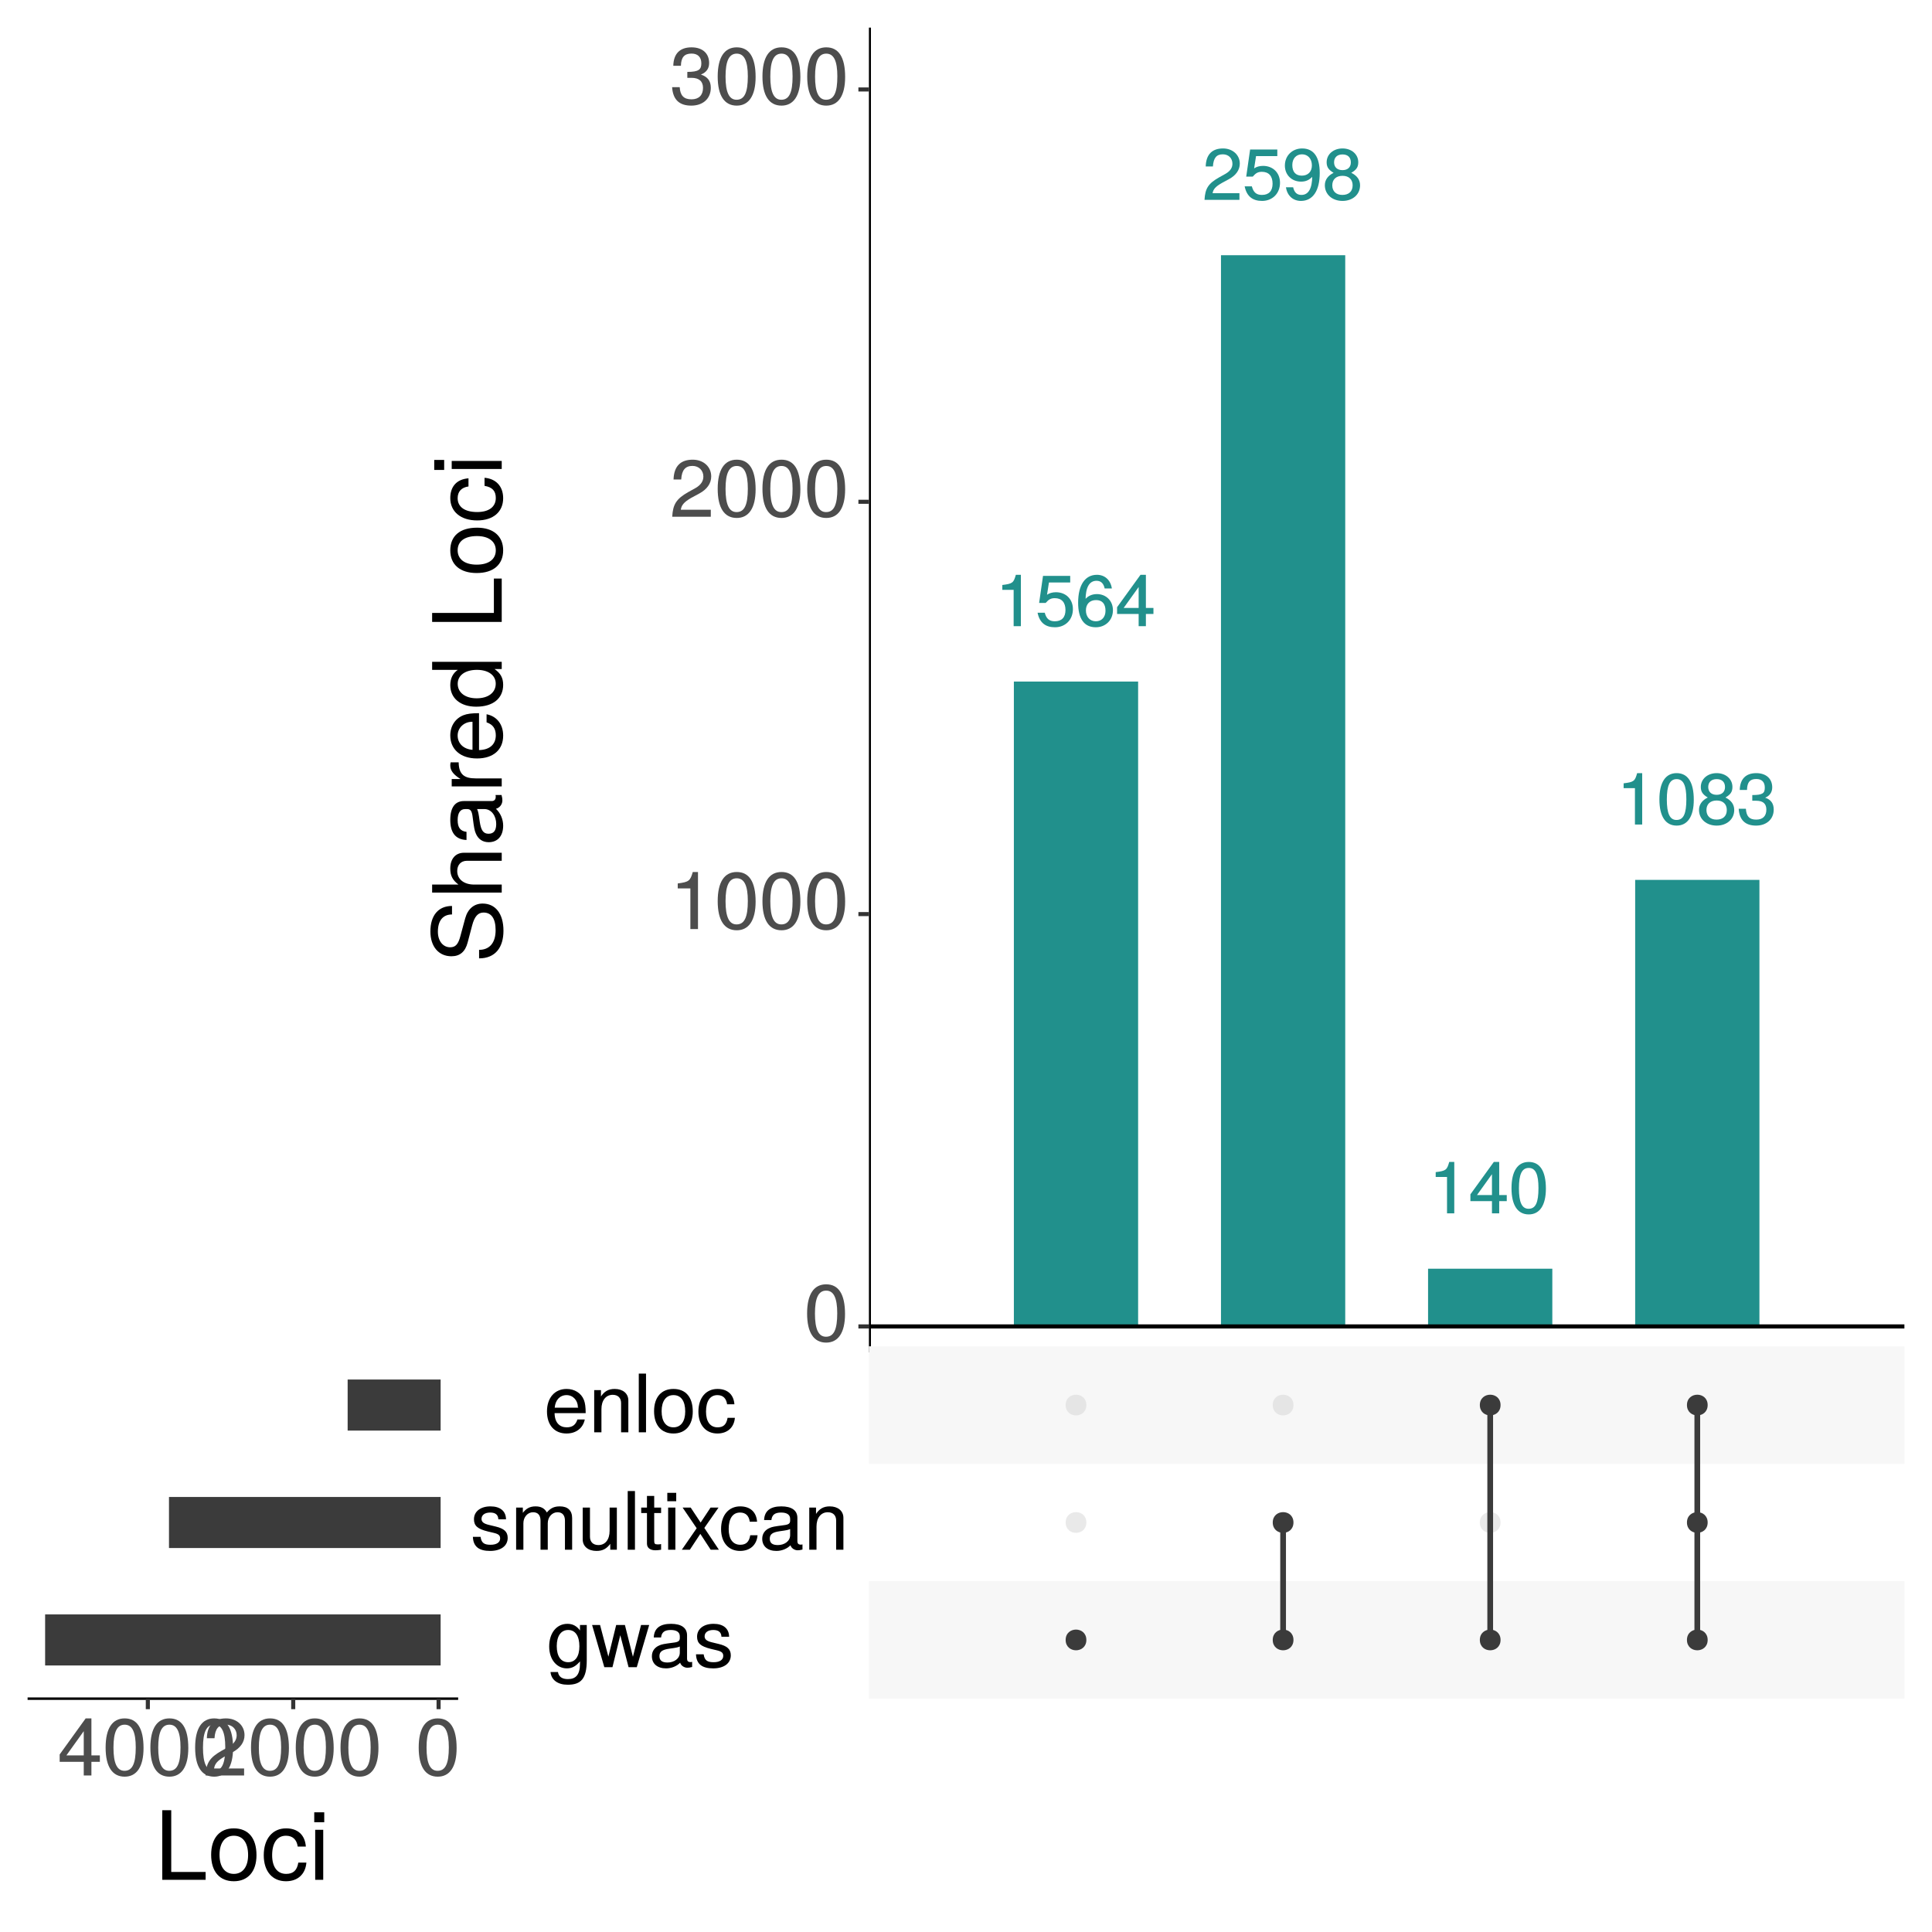 <?xml version="1.0" encoding="UTF-8"?>
<svg xmlns="http://www.w3.org/2000/svg" xmlns:xlink="http://www.w3.org/1999/xlink" width="504pt" height="504pt" viewBox="0 0 504 504" version="1.1">
<defs>
<g>
<symbol overflow="visible" id="glyph0-0">
<path style="stroke:none;" d=""/>
</symbol>
<symbol overflow="visible" id="glyph0-1">
<path style="stroke:none;" d="M 6.625 -0.031 L 6.625 -13.406 L 5.312 -13.406 C 4.719 -11.312 4.469 -11.078 1.781 -10.75 L 1.781 -9.484 L 4.734 -9.484 L 4.734 0 L 6.625 0 Z M 6.625 -0.031 "/>
</symbol>
<symbol overflow="visible" id="glyph0-2">
<path style="stroke:none;" d="M 9.75 -4.453 C 9.75 -7.078 7.891 -8.859 5.328 -8.859 C 4.391 -8.859 3.547 -8.609 3 -8.203 L 3.5 -11.406 L 9.047 -11.406 L 9.047 -13.125 L 1.953 -13.125 L 0.938 -6.062 L 2.641 -6.062 C 3.438 -6.984 4 -7.312 5.031 -7.312 C 6.812 -7.312 7.812 -6.203 7.812 -4.219 C 7.812 -2.312 6.844 -1.281 5.031 -1.281 C 3.594 -1.281 2.812 -1.953 2.406 -3.516 L 0.531 -3.516 C 1.078 -0.812 2.703 0.281 5.078 0.281 C 7.75 0.281 9.75 -1.641 9.75 -4.453 Z M 9.75 -4.453 "/>
</symbol>
<symbol overflow="visible" id="glyph0-3">
<path style="stroke:none;" d="M 9.75 -4.172 C 9.75 -6.656 7.938 -8.375 5.562 -8.375 C 4.25 -8.375 3.125 -7.844 2.406 -6.875 L 2.609 -6.844 C 2.625 -10.078 3.562 -11.844 5.469 -11.844 C 6.625 -11.844 7.312 -11.156 7.594 -9.844 L 9.469 -9.844 C 9.141 -12.062 7.609 -13.406 5.578 -13.406 C 2.484 -13.406 0.672 -10.75 0.672 -6.109 C 0.672 -1.953 2.234 0.281 5.281 0.281 C 7.812 0.281 9.75 -1.562 9.75 -4.172 Z M 7.812 -4.031 C 7.812 -2.359 6.812 -1.281 5.297 -1.281 C 3.75 -1.281 2.703 -2.422 2.703 -4.125 C 2.703 -5.781 3.719 -6.812 5.359 -6.812 C 6.953 -6.812 7.812 -5.828 7.812 -4.031 Z M 7.812 -4.031 "/>
</symbol>
<symbol overflow="visible" id="glyph0-4">
<path style="stroke:none;" d="M 9.875 -3.234 L 9.875 -4.766 L 7.906 -4.766 L 7.906 -13.406 L 6.5 -13.406 L 0.391 -4.953 L 0.391 -3.188 L 6.016 -3.188 L 6.016 0 L 7.906 0 L 7.906 -3.188 L 9.875 -3.188 Z M 6.141 -4.766 L 2.109 -4.766 L 6.219 -10.5 L 6.016 -10.531 L 6.016 -4.766 Z M 6.141 -4.766 "/>
</symbol>
<symbol overflow="visible" id="glyph0-5">
<path style="stroke:none;" d="M 9.703 -9.453 C 9.703 -11.703 7.844 -13.406 5.328 -13.406 C 2.609 -13.406 0.906 -11.969 0.812 -8.703 L 2.688 -8.703 C 2.844 -10.969 3.641 -11.875 5.281 -11.875 C 6.781 -11.875 7.781 -10.844 7.781 -9.406 C 7.781 -8.359 7.188 -7.5 6.016 -6.812 L 4.281 -5.844 C 1.5 -4.266 0.656 -2.969 0.5 0 L 9.609 0 L 9.609 -1.734 L 2.609 -1.734 C 2.781 -2.766 3.344 -3.422 4.984 -4.375 L 6.859 -5.391 C 8.719 -6.391 9.703 -7.812 9.703 -9.453 Z M 9.703 -9.453 "/>
</symbol>
<symbol overflow="visible" id="glyph0-6">
<path style="stroke:none;" d="M 9.672 -7 C 9.672 -11.172 8.109 -13.406 5.078 -13.406 C 2.531 -13.406 0.578 -11.547 0.578 -8.938 C 0.578 -6.453 2.406 -4.75 4.812 -4.75 C 6.062 -4.75 7.062 -5.203 7.922 -6.234 L 7.719 -6.266 C 7.703 -3.031 6.781 -1.281 4.891 -1.281 C 3.719 -1.281 3.031 -1.953 2.734 -3.281 L 0.859 -3.281 C 1.188 -1.047 2.734 0.281 4.766 0.281 C 7.891 0.281 9.672 -2.406 9.672 -7 Z M 7.625 -8.984 C 7.625 -7.344 6.609 -6.312 5 -6.312 C 3.406 -6.312 2.516 -7.281 2.516 -9.078 C 2.516 -10.766 3.531 -11.875 5.047 -11.875 C 6.594 -11.875 7.625 -10.703 7.625 -8.984 Z M 7.625 -8.984 "/>
</symbol>
<symbol overflow="visible" id="glyph0-7">
<path style="stroke:none;" d="M 9.75 -3.797 C 9.75 -5.281 8.891 -6.359 7.453 -7.047 C 8.797 -7.828 9.281 -8.547 9.281 -9.797 C 9.281 -11.891 7.531 -13.406 5.172 -13.406 C 2.812 -13.406 1.031 -11.891 1.031 -9.797 C 1.031 -8.562 1.516 -7.844 2.844 -7.047 C 1.453 -6.359 0.562 -5.281 0.562 -3.812 C 0.562 -1.375 2.531 0.281 5.172 0.281 C 7.797 0.281 9.75 -1.375 9.75 -3.797 Z M 7.344 -9.766 C 7.344 -8.531 6.547 -7.75 5.172 -7.75 C 3.781 -7.75 2.969 -8.531 2.969 -9.781 C 2.969 -11.062 3.781 -11.844 5.172 -11.844 C 6.578 -11.844 7.344 -11.062 7.344 -9.766 Z M 7.812 -3.781 C 7.812 -2.203 6.812 -1.281 5.125 -1.281 C 3.516 -1.281 2.5 -2.219 2.5 -3.781 C 2.5 -5.328 3.516 -6.266 5.172 -6.266 C 6.812 -6.266 7.812 -5.328 7.812 -3.781 Z M 7.812 -3.781 "/>
</symbol>
<symbol overflow="visible" id="glyph0-8">
<path style="stroke:none;" d="M 9.641 -6.438 C 9.641 -11.062 8.062 -13.406 5.172 -13.406 C 2.297 -13.406 0.672 -11.031 0.672 -6.547 C 0.672 -2.062 2.312 0.281 5.172 0.281 C 7.984 0.281 9.641 -2.062 9.641 -6.438 Z M 7.703 -6.594 C 7.703 -2.812 6.969 -1.188 5.125 -1.188 C 3.375 -1.188 2.609 -2.891 2.609 -6.531 C 2.609 -10.172 3.375 -11.844 5.172 -11.844 C 6.953 -11.844 7.703 -10.156 7.703 -6.594 Z M 7.703 -6.594 "/>
</symbol>
<symbol overflow="visible" id="glyph0-9">
<path style="stroke:none;" d="M 9.609 -3.906 C 9.609 -5.516 8.844 -6.516 7.375 -7 C 8.484 -7.453 9.219 -8.359 9.219 -9.688 C 9.219 -11.984 7.594 -13.406 5.047 -13.406 C 2.359 -13.406 0.812 -11.891 0.75 -9.016 L 2.641 -9.016 C 2.688 -11.031 3.375 -11.875 5.078 -11.875 C 6.531 -11.875 7.281 -11.047 7.281 -9.641 C 7.281 -8.203 6.797 -7.688 4.016 -7.688 L 4.016 -6.203 L 5.047 -6.203 C 6.875 -6.203 7.688 -5.375 7.688 -3.891 C 7.688 -2.219 6.781 -1.281 5.047 -1.281 C 3.25 -1.281 2.484 -2.125 2.344 -4.109 L 0.469 -4.109 C 0.672 -1.094 2.266 0.281 5 0.281 C 7.734 0.281 9.609 -1.391 9.609 -3.906 Z M 9.609 -3.906 "/>
</symbol>
<symbol overflow="visible" id="glyph1-0">
<path style="stroke:none;" d=""/>
</symbol>
<symbol overflow="visible" id="glyph1-1">
<path style="stroke:none;" d="M 10.703 -7.156 C 10.703 -12.328 9.016 -14.891 5.781 -14.891 C 2.562 -14.891 0.812 -12.281 0.812 -7.281 C 0.812 -2.266 2.578 0.312 5.781 0.312 C 8.922 0.312 10.703 -2.266 10.703 -7.156 Z M 8.672 -7.328 C 8.672 -3.109 7.797 -1.219 5.734 -1.219 C 3.781 -1.219 2.859 -3.188 2.859 -7.266 C 2.859 -11.344 3.781 -13.25 5.781 -13.25 C 7.766 -13.25 8.672 -11.312 8.672 -7.328 Z M 8.672 -7.328 "/>
</symbol>
<symbol overflow="visible" id="glyph1-2">
<path style="stroke:none;" d="M 7.344 0 L 7.344 -14.891 L 5.984 -14.891 C 5.328 -12.594 5 -12.281 2.062 -11.906 L 2.062 -10.609 L 5.359 -10.609 L 5.359 0 Z M 7.344 0 "/>
</symbol>
<symbol overflow="visible" id="glyph1-3">
<path style="stroke:none;" d="M 10.797 -10.516 C 10.797 -13.047 8.781 -14.891 5.969 -14.891 C 2.922 -14.891 1.078 -13.328 0.969 -9.719 L 2.969 -9.719 C 3.109 -12.219 4.078 -13.266 5.906 -13.266 C 7.578 -13.266 8.75 -12.078 8.75 -10.484 C 8.75 -9.297 8.078 -8.297 6.766 -7.531 L 4.828 -6.453 C 1.719 -4.688 0.797 -3.281 0.625 0 L 10.688 0 L 10.688 -1.828 L 2.859 -1.828 C 3.047 -3.047 3.703 -3.828 5.516 -4.891 L 7.625 -6.031 C 9.703 -7.141 10.797 -8.688 10.797 -10.516 Z M 10.797 -10.516 "/>
</symbol>
<symbol overflow="visible" id="glyph1-4">
<path style="stroke:none;" d="M 10.688 -4.328 C 10.688 -6.125 9.891 -7.188 8.109 -7.797 C 9.484 -8.344 10.25 -9.297 10.25 -10.797 C 10.25 -13.359 8.484 -14.891 5.656 -14.891 C 2.641 -14.891 0.969 -13.25 0.906 -10.078 L 2.891 -10.078 C 2.938 -12.281 3.781 -13.266 5.672 -13.266 C 7.312 -13.266 8.219 -12.312 8.219 -10.734 C 8.219 -9.141 7.609 -8.484 4.562 -8.484 L 4.562 -6.938 L 5.656 -6.938 C 7.688 -6.938 8.656 -5.969 8.656 -4.312 C 8.656 -2.438 7.578 -1.328 5.656 -1.328 C 3.641 -1.328 2.703 -2.328 2.578 -4.5 L 0.594 -4.5 C 0.812 -1.172 2.547 0.312 5.594 0.312 C 8.656 0.312 10.688 -1.516 10.688 -4.328 Z M 10.688 -4.328 "/>
</symbol>
<symbol overflow="visible" id="glyph1-5">
<path style="stroke:none;" d="M 10.328 -1.812 L 10.328 -11 L 8.562 -11 L 8.562 -9.406 L 8.688 -9.406 C 7.812 -10.703 6.703 -11.312 5.297 -11.312 C 2.5 -11.312 0.531 -8.969 0.531 -5.391 C 0.531 -1.938 2.562 0.312 5.141 0.312 C 6.531 0.312 7.531 -0.266 8.688 -1.656 L 8.562 -1.656 L 8.562 -0.922 C 8.562 2 7.453 3.109 5.422 3.109 C 4.031 3.109 3.031 2.609 2.812 1.266 L 0.875 1.266 C 1.078 3.344 2.766 4.578 5.359 4.578 C 8.797 4.578 10.328 3.047 10.328 -1.812 Z M 8.406 -5.438 C 8.406 -2.812 7.344 -1.297 5.5 -1.297 C 3.594 -1.297 2.5 -2.828 2.5 -5.5 C 2.5 -8.141 3.609 -9.703 5.484 -9.703 C 7.375 -9.703 8.406 -8.109 8.406 -5.438 Z M 8.406 -5.438 "/>
</symbol>
<symbol overflow="visible" id="glyph1-6">
<path style="stroke:none;" d="M 14.875 -11 L 12.812 -11 L 10.625 -2.438 L 10.766 -2.438 L 8.609 -11 L 6.328 -11 L 4.219 -2.438 L 4.375 -2.438 L 2.125 -11 L 0.047 -11 L 3.234 0 L 5.359 0 L 7.469 -8.625 L 7.328 -8.625 L 9.562 0 L 11.703 0 L 14.938 -11 Z M 14.875 -11 "/>
</symbol>
<symbol overflow="visible" id="glyph1-7">
<path style="stroke:none;" d="M 11.297 -0.047 L 11.297 -1.391 C 11.047 -1.328 10.969 -1.328 10.859 -1.328 C 10.25 -1.328 9.969 -1.641 9.969 -2.188 L 9.969 -8.312 C 9.969 -10.266 8.484 -11.312 5.781 -11.312 C 3.109 -11.312 1.391 -10.297 1.281 -7.75 L 3.188 -7.75 C 3.344 -9.094 4.078 -9.703 5.719 -9.703 C 7.281 -9.703 8.078 -9.109 8.078 -8.062 L 8.078 -7.609 C 8.078 -6.859 7.734 -6.547 6.344 -6.391 C 3.859 -6.062 3.484 -5.984 2.812 -5.719 C 1.531 -5.188 0.797 -4.203 0.797 -2.859 C 0.797 -0.859 2.266 0.312 4.5 0.312 C 5.906 0.312 7.312 -0.266 8.172 -1.172 C 8.344 -0.469 9.172 0.141 10.031 0.141 C 10.391 0.141 10.672 0.109 11.297 -0.047 Z M 8.078 -3.797 C 8.078 -2.219 6.578 -1.219 4.875 -1.219 C 3.5 -1.219 2.766 -1.703 2.766 -2.891 C 2.766 -4.047 3.484 -4.562 5.359 -4.828 C 7.203 -5.078 7.578 -5.172 8.078 -5.391 Z M 8.078 -3.797 "/>
</symbol>
<symbol overflow="visible" id="glyph1-8">
<path style="stroke:none;" d="M 9.703 -3.094 C 9.703 -4.719 8.719 -5.547 6.531 -6.062 L 4.844 -6.469 C 3.422 -6.797 2.875 -7.266 2.875 -8.047 C 2.875 -9.047 3.719 -9.703 5.141 -9.703 C 6.547 -9.703 7.219 -9.094 7.266 -7.938 L 9.266 -7.938 C 9.234 -10.094 7.75 -11.312 5.203 -11.312 C 2.641 -11.312 0.906 -10 0.906 -7.953 C 0.906 -6.234 1.875 -5.422 4.469 -4.781 L 6.109 -4.391 C 7.328 -4.094 7.734 -3.734 7.734 -2.938 C 7.734 -1.906 6.781 -1.297 5.25 -1.297 C 3.672 -1.297 2.859 -1.688 2.625 -3.359 L 0.625 -3.359 C 0.719 -0.812 2.219 0.312 5.109 0.312 C 7.875 0.312 9.703 -0.969 9.703 -3.094 Z M 9.703 -3.094 "/>
</symbol>
<symbol overflow="visible" id="glyph1-9">
<path style="stroke:none;" d="M 16.016 0 L 16.016 -8.25 C 16.016 -10.234 14.875 -11.312 12.812 -11.312 C 11.344 -11.312 10.391 -10.875 9.422 -9.719 C 8.812 -10.812 7.891 -11.312 6.469 -11.312 C 5 -11.312 3.969 -10.766 3.031 -9.453 L 3.156 -9.453 L 3.156 -11 L 1.406 -11 L 1.406 0 L 3.297 0 L 3.297 -6.906 C 3.297 -8.5 4.391 -9.781 5.812 -9.781 C 7.125 -9.781 7.766 -8.984 7.766 -7.578 L 7.766 0 L 9.656 0 L 9.656 -6.906 C 9.656 -8.5 10.766 -9.781 12.203 -9.781 C 13.484 -9.781 14.141 -8.969 14.141 -7.578 L 14.141 0 Z M 16.016 0 "/>
</symbol>
<symbol overflow="visible" id="glyph1-10">
<path style="stroke:none;" d="M 10.188 0 L 10.188 -11 L 8.297 -11 L 8.297 -4.938 C 8.297 -2.688 7.203 -1.219 5.375 -1.219 C 3.984 -1.219 3.172 -2.062 3.172 -3.375 L 3.172 -11 L 1.281 -11 L 1.281 -2.688 C 1.281 -0.859 2.734 0.312 4.875 0.312 C 6.484 0.312 7.562 -0.25 8.594 -1.703 L 8.469 -1.703 L 8.469 0 Z M 10.188 0 "/>
</symbol>
<symbol overflow="visible" id="glyph1-11">
<path style="stroke:none;" d="M 3.234 0 L 3.234 -15.312 L 1.344 -15.312 L 1.344 0 Z M 3.234 0 "/>
</symbol>
<symbol overflow="visible" id="glyph1-12">
<path style="stroke:none;" d="M 5.391 0 L 5.391 -1.484 C 5.109 -1.406 4.828 -1.391 4.5 -1.391 C 3.734 -1.391 3.594 -1.594 3.594 -2.375 L 3.594 -9.578 L 5.391 -9.578 L 5.391 -11 L 3.594 -11 L 3.594 -14.031 L 1.703 -14.031 L 1.703 -11 L 0.203 -11 L 0.203 -9.578 L 1.703 -9.578 L 1.703 -1.594 C 1.703 -0.484 2.547 0.141 3.906 0.141 C 4.328 0.141 4.75 0.109 5.391 0 Z M 5.391 0 "/>
</symbol>
<symbol overflow="visible" id="glyph1-13">
<path style="stroke:none;" d="M 3.281 0 L 3.281 -11 L 1.391 -11 L 1.391 0 Z M 3.5 -12.656 L 3.5 -14.844 L 1.172 -14.844 L 1.172 -12.656 Z M 3.5 -12.656 "/>
</symbol>
<symbol overflow="visible" id="glyph1-14">
<path style="stroke:none;" d="M 9.969 0 L 6.172 -5.688 L 9.875 -11 L 7.797 -11 L 5.203 -7.094 L 2.609 -11 L 0.5 -11 L 4.172 -5.609 L 0.297 0 L 2.391 0 L 5.125 -4.141 L 7.828 0 Z M 9.969 0 "/>
</symbol>
<symbol overflow="visible" id="glyph1-15">
<path style="stroke:none;" d="M 10.016 -3.781 L 8.172 -3.781 C 7.875 -2.016 7.062 -1.297 5.562 -1.297 C 3.641 -1.297 2.547 -2.797 2.547 -5.391 C 2.547 -8.141 3.609 -9.703 5.516 -9.703 C 7 -9.703 7.828 -8.844 8.047 -7.312 L 9.953 -7.312 C 9.75 -10 8 -11.312 5.547 -11.312 C 2.578 -11.312 0.562 -9.047 0.562 -5.391 C 0.562 -1.844 2.547 0.312 5.516 0.312 C 8.141 0.312 9.875 -1.266 10.078 -3.781 Z M 10.016 -3.781 "/>
</symbol>
<symbol overflow="visible" id="glyph1-16">
<path style="stroke:none;" d="M 10.297 0 L 10.297 -8.312 C 10.297 -10.141 8.859 -11.312 6.734 -11.312 C 5.109 -11.312 3.984 -10.688 3.031 -9.156 L 3.156 -9.156 L 3.156 -11 L 1.391 -11 L 1.391 0 L 3.281 0 L 3.281 -6.062 C 3.281 -8.312 4.438 -9.781 6.219 -9.781 C 7.609 -9.781 8.406 -8.953 8.406 -7.625 L 8.406 0 Z M 10.297 0 "/>
</symbol>
<symbol overflow="visible" id="glyph1-17">
<path style="stroke:none;" d="M 10.844 -5 C 10.844 -6.594 10.703 -7.609 10.391 -8.422 C 9.688 -10.234 7.938 -11.312 5.875 -11.312 C 2.812 -11.312 0.75 -9.047 0.75 -5.438 C 0.75 -1.828 2.75 0.312 5.844 0.312 C 8.359 0.312 10.156 -1.109 10.609 -3.344 L 8.688 -3.344 C 8.219 -1.891 7.312 -1.297 5.906 -1.297 C 4.078 -1.297 2.766 -2.484 2.734 -5 Z M 8.953 -6.547 C 8.953 -6.547 8.844 -6.469 8.812 -6.422 L 2.766 -6.422 C 2.922 -8.375 4.094 -9.703 5.859 -9.703 C 7.578 -9.703 8.812 -8.281 8.812 -6.547 Z M 8.953 -6.547 "/>
</symbol>
<symbol overflow="visible" id="glyph1-18">
<path style="stroke:none;" d="M 10.766 -5.422 C 10.766 -9.219 8.891 -11.312 5.719 -11.312 C 2.625 -11.312 0.672 -9.203 0.672 -5.5 C 0.672 -1.812 2.609 0.312 5.734 0.312 C 8.812 0.312 10.766 -1.812 10.766 -5.422 Z M 8.797 -5.438 C 8.797 -2.859 7.672 -1.297 5.734 -1.297 C 3.781 -1.297 2.641 -2.828 2.641 -5.5 C 2.641 -8.141 3.781 -9.703 5.734 -9.703 C 7.703 -9.703 8.797 -8.172 8.797 -5.438 Z M 8.797 -5.438 "/>
</symbol>
<symbol overflow="visible" id="glyph1-19">
<path style="stroke:none;" d="M 10.984 -3.562 L 10.984 -5.234 L 8.781 -5.234 L 8.781 -14.891 L 7.281 -14.891 L 0.5 -5.484 L 0.5 -3.562 L 6.781 -3.562 L 6.781 0 L 8.781 0 L 8.781 -3.562 Z M 6.859 -5.234 L 2.25 -5.234 L 6.906 -11.734 L 6.781 -11.734 L 6.781 -5.234 Z M 6.859 -5.234 "/>
</symbol>
<symbol overflow="visible" id="glyph2-0">
<path style="stroke:none;" d=""/>
</symbol>
<symbol overflow="visible" id="glyph2-1">
<path style="stroke:none;" d="M -4.984 -15.469 C -7.219 -15.469 -8.859 -14.078 -9.531 -11.609 L -10.766 -7.047 C -11.328 -4.859 -12.047 -4.062 -13.453 -4.062 C -15.297 -4.062 -16.656 -5.672 -16.656 -8.125 C -16.656 -11.016 -15.344 -12.625 -12.969 -12.625 L -12.969 -14.844 C -16.531 -14.844 -18.609 -12.375 -18.609 -8.188 C -18.609 -4.203 -16.406 -1.719 -13.125 -1.719 C -10.906 -1.719 -9.516 -2.906 -8.891 -5.312 L -7.703 -9.812 C -7.094 -12.109 -6.172 -13.125 -4.75 -13.125 C -2.766 -13.125 -1.594 -11.656 -1.594 -8.516 C -1.594 -5.078 -3.312 -3.391 -5.906 -3.391 L -5.906 -1.172 C -1.625 -1.172 0.453 -4.078 0.453 -8.375 C 0.453 -12.969 -1.75 -15.469 -4.984 -15.469 Z M -4.984 -15.469 "/>
</symbol>
<symbol overflow="visible" id="glyph2-2">
<path style="stroke:none;" d="M 0 -12.109 L -9.859 -12.109 C -12.047 -12.109 -13.422 -10.531 -13.422 -8 C -13.422 -6.156 -12.859 -5 -11.25 -3.781 L -11.25 -3.812 L -18.156 -3.812 L -18.156 -1.719 L 0 -1.719 L 0 -3.812 L -7.203 -3.812 C -9.859 -3.812 -11.609 -5.203 -11.609 -7.344 C -11.609 -8.812 -10.766 -10.016 -9.047 -10.016 L 0 -10.016 Z M 0 -12.109 "/>
</symbol>
<symbol overflow="visible" id="glyph2-3">
<path style="stroke:none;" d="M -0.047 -13.328 L -1.625 -13.328 C -1.562 -13.094 -1.562 -13 -1.562 -12.875 C -1.562 -12.156 -1.938 -11.75 -2.594 -11.75 L -9.859 -11.75 C -12.172 -11.75 -13.422 -10.062 -13.422 -6.844 C -13.422 -3.688 -12.203 -1.719 -9.188 -1.594 L -9.188 -3.719 C -10.781 -3.891 -11.5 -4.828 -11.5 -6.781 C -11.5 -8.641 -10.812 -9.656 -9.562 -9.656 L -9.016 -9.656 C -8.141 -9.656 -7.766 -9.172 -7.578 -7.516 C -7.203 -4.578 -7.094 -4.141 -6.781 -3.344 C -6.156 -1.812 -4.984 -1.016 -3.391 -1.016 C -1.016 -1.016 0.375 -2.688 0.375 -5.328 C 0.375 -7 -0.328 -8.625 -1.516 -9.734 C -0.547 -9.969 0.172 -10.891 0.172 -11.906 C 0.172 -12.328 0.125 -12.656 -0.047 -13.328 Z M -4.516 -9.656 C -2.641 -9.656 -1.438 -7.797 -1.438 -5.781 C -1.438 -4.156 -2.016 -3.219 -3.438 -3.219 C -4.812 -3.219 -5.406 -4.141 -5.734 -6.344 C -6.031 -8.547 -6.125 -8.984 -6.422 -9.656 Z M -4.516 -9.656 "/>
</symbol>
<symbol overflow="visible" id="glyph2-4">
<path style="stroke:none;" d="M -11.234 -8 L -13.328 -8 C -13.406 -7.641 -13.422 -7.469 -13.422 -7.203 C -13.422 -5.859 -12.625 -4.812 -10.688 -3.609 L -10.688 -3.641 L -13.047 -3.641 L -13.047 -1.719 L 0 -1.719 L 0 -3.812 L -6.781 -3.812 C -9.719 -3.812 -11.188 -4.781 -11.234 -8 Z M -11.234 -8 "/>
</symbol>
<symbol overflow="visible" id="glyph2-5">
<path style="stroke:none;" d="M -5.922 -12.781 C -7.828 -12.781 -9.016 -12.625 -9.984 -12.25 C -12.125 -11.406 -13.422 -9.422 -13.422 -6.969 C -13.422 -3.344 -10.734 -0.969 -6.453 -0.969 C -2.172 -0.969 0.375 -3.266 0.375 -6.922 C 0.375 -9.906 -1.312 -11.984 -3.953 -12.5 L -3.953 -10.391 C -2.234 -9.812 -1.547 -8.672 -1.547 -7 C -1.547 -4.828 -2.938 -3.219 -5.922 -3.156 Z M -7.766 -10.562 C -7.766 -10.562 -7.672 -10.531 -7.625 -10.516 L -7.625 -3.219 C -9.938 -3.391 -11.5 -4.859 -11.5 -6.953 C -11.5 -8.984 -9.812 -10.531 -7.766 -10.531 Z M -7.766 -10.562 "/>
</symbol>
<symbol overflow="visible" id="glyph2-6">
<path style="stroke:none;" d="M 0 -12.328 L -18.156 -12.328 L -18.156 -10.234 L -11.406 -10.234 L -11.406 -10.266 C -12.734 -9.391 -13.422 -8 -13.422 -6.25 C -13.422 -2.859 -10.812 -0.625 -6.656 -0.625 C -2.234 -0.625 0.375 -2.812 0.375 -6.328 C 0.375 -8.125 -0.297 -9.359 -1.922 -10.484 L -1.922 -10.453 L 0 -10.453 Z M -6.469 -10.234 C -3.469 -10.234 -1.562 -8.812 -1.562 -6.625 C -1.562 -4.328 -3.484 -2.812 -6.531 -2.812 C -9.562 -2.812 -11.484 -4.328 -11.484 -6.594 C -11.484 -8.844 -9.484 -10.234 -6.469 -10.234 Z M -6.469 -10.234 "/>
</symbol>
<symbol overflow="visible" id="glyph2-7">
<path style="stroke:none;" d=""/>
</symbol>
<symbol overflow="visible" id="glyph2-8">
<path style="stroke:none;" d="M 0 -13.281 L -2.047 -13.281 L -2.047 -4.312 L -18.156 -4.312 L -18.156 -1.969 L 0 -1.969 Z M 0 -13.281 "/>
</symbol>
<symbol overflow="visible" id="glyph2-9">
<path style="stroke:none;" d="M -6.422 -12.703 C -10.938 -12.703 -13.422 -10.531 -13.422 -6.781 C -13.422 -3.109 -10.906 -0.875 -6.531 -0.875 C -2.141 -0.875 0.375 -3.094 0.375 -6.797 C 0.375 -10.453 -2.141 -12.703 -6.422 -12.703 Z M -6.453 -10.516 C -3.391 -10.516 -1.547 -9.094 -1.547 -6.797 C -1.547 -4.484 -3.359 -3.062 -6.531 -3.062 C -9.656 -3.062 -11.5 -4.484 -11.5 -6.797 C -11.5 -9.141 -9.688 -10.516 -6.453 -10.516 Z M -6.453 -10.516 "/>
</symbol>
<symbol overflow="visible" id="glyph2-10">
<path style="stroke:none;" d="M -4.484 -11.875 L -4.484 -9.766 C -2.391 -9.422 -1.547 -8.375 -1.547 -6.594 C -1.547 -4.312 -3.312 -2.938 -6.406 -2.938 C -9.656 -2.938 -11.5 -4.281 -11.5 -6.547 C -11.5 -8.297 -10.484 -9.359 -8.672 -9.609 L -8.672 -11.734 C -11.859 -11.484 -13.422 -9.484 -13.422 -6.578 C -13.422 -3.062 -10.734 -0.75 -6.406 -0.75 C -2.188 -0.75 0.375 -3.016 0.375 -6.547 C 0.375 -9.656 -1.5 -11.625 -4.484 -11.875 Z M -4.484 -11.875 "/>
</symbol>
<symbol overflow="visible" id="glyph2-11">
<path style="stroke:none;" d="M 0 -3.812 L -13.047 -3.812 L -13.047 -1.719 L 0 -1.719 Z M -15.016 -4.078 L -17.609 -4.078 L -17.609 -1.469 L -15.016 -1.469 Z M -15.016 -4.078 "/>
</symbol>
<symbol overflow="visible" id="glyph3-0">
<path style="stroke:none;" d=""/>
</symbol>
<symbol overflow="visible" id="glyph3-1">
<path style="stroke:none;" d="M 13.281 0 L 13.281 -2.047 L 4.312 -2.047 L 4.312 -18.156 L 1.969 -18.156 L 1.969 0 Z M 13.281 0 "/>
</symbol>
<symbol overflow="visible" id="glyph3-2">
<path style="stroke:none;" d="M 12.703 -6.422 C 12.703 -10.938 10.531 -13.422 6.781 -13.422 C 3.109 -13.422 0.875 -10.906 0.875 -6.531 C 0.875 -2.141 3.094 0.375 6.797 0.375 C 10.453 0.375 12.703 -2.141 12.703 -6.422 Z M 10.516 -6.453 C 10.516 -3.391 9.094 -1.547 6.797 -1.547 C 4.484 -1.547 3.062 -3.359 3.062 -6.531 C 3.062 -9.656 4.484 -11.5 6.797 -11.5 C 9.141 -11.5 10.516 -9.688 10.516 -6.453 Z M 10.516 -6.453 "/>
</symbol>
<symbol overflow="visible" id="glyph3-3">
<path style="stroke:none;" d="M 11.875 -4.484 L 9.766 -4.484 C 9.422 -2.391 8.375 -1.547 6.594 -1.547 C 4.312 -1.547 2.938 -3.312 2.938 -6.406 C 2.938 -9.656 4.281 -11.5 6.547 -11.5 C 8.297 -11.5 9.359 -10.484 9.609 -8.672 L 11.734 -8.672 C 11.484 -11.859 9.484 -13.422 6.578 -13.422 C 3.062 -13.422 0.75 -10.734 0.75 -6.406 C 0.75 -2.188 3.016 0.375 6.547 0.375 C 9.656 0.375 11.625 -1.5 11.875 -4.484 Z M 11.875 -4.484 "/>
</symbol>
<symbol overflow="visible" id="glyph3-4">
<path style="stroke:none;" d="M 3.812 0 L 3.812 -13.047 L 1.719 -13.047 L 1.719 0 Z M 4.078 -15.016 L 4.078 -17.609 L 1.469 -17.609 L 1.469 -15.016 Z M 4.078 -15.016 "/>
</symbol>
</g>
<clipPath id="clip1">
  <path d="M 100.801 0 L 504 0 L 504 353 L 100.801 353 Z M 100.801 0 "/>
</clipPath>
<clipPath id="clip2">
  <path d="M 100.801 0 L 504 0 L 504 353.801 L 100.801 353.801 Z M 100.801 0 "/>
</clipPath>
<clipPath id="clip3">
  <path d="M 226.672 7.199 L 497 7.199 L 497 363 L 226.672 363 Z M 226.672 7.199 "/>
</clipPath>
<clipPath id="clip4">
  <path d="M 226.672 291 L 497.801 291 L 497.801 293 L 226.672 293 Z M 226.672 291 "/>
</clipPath>
<clipPath id="clip5">
  <path d="M 226.672 184 L 497.801 184 L 497.801 185 L 226.672 185 Z M 226.672 184 "/>
</clipPath>
<clipPath id="clip6">
  <path d="M 226.672 76 L 497.801 76 L 497.801 78 L 226.672 78 Z M 226.672 76 "/>
</clipPath>
<clipPath id="clip7">
  <path d="M 226.672 345 L 497.801 345 L 497.801 347 L 226.672 347 Z M 226.672 345 "/>
</clipPath>
<clipPath id="clip8">
  <path d="M 226.672 237 L 497.801 237 L 497.801 239 L 226.672 239 Z M 226.672 237 "/>
</clipPath>
<clipPath id="clip9">
  <path d="M 226.672 130 L 497.801 130 L 497.801 132 L 226.672 132 Z M 226.672 130 "/>
</clipPath>
<clipPath id="clip10">
  <path d="M 226.672 22 L 497.801 22 L 497.801 24 L 226.672 24 Z M 226.672 22 "/>
</clipPath>
<clipPath id="clip11">
  <path d="M 226.672 7.199 L 228 7.199 L 228 363 L 226.672 363 Z M 226.672 7.199 "/>
</clipPath>
<clipPath id="clip12">
  <path d="M 226.672 345 L 497.801 345 L 497.801 347 L 226.672 347 Z M 226.672 345 "/>
</clipPath>
<clipPath id="clip13">
  <path d="M 100.801 352.801 L 504 352.801 L 504 504 L 100.801 504 Z M 100.801 352.801 "/>
</clipPath>
<clipPath id="clip14">
  <path d="M 226.672 351.215 L 497 351.215 L 497 444 L 226.672 444 Z M 226.672 351.215 "/>
</clipPath>
<clipPath id="clip15">
  <path d="M 226.672 412 L 497 412 L 497 444 L 226.672 444 Z M 226.672 412 "/>
</clipPath>
<clipPath id="clip16">
  <path d="M 226.672 351.215 L 497 351.215 L 497 382 L 226.672 382 Z M 226.672 351.215 "/>
</clipPath>
<clipPath id="clip17">
  <path d="M 0 352.801 L 101 352.801 L 101 504 L 0 504 Z M 0 352.801 "/>
</clipPath>
<clipPath id="clip18">
  <path d="M 0 352.801 L 101.801 352.801 L 101.801 504 L 0 504 Z M 0 352.801 "/>
</clipPath>
<clipPath id="clip19">
  <path d="M 7.199 351.215 L 120 351.215 L 120 444 L 7.199 444 Z M 7.199 351.215 "/>
</clipPath>
</defs>
<g id="surface11">
<rect x="0" y="0" width="504" height="504" style="fill:rgb(100%,100%,100%);fill-opacity:1;stroke:none;"/>
<g clip-path="url(#clip1)" clip-rule="nonzero">
<path style=" stroke:none;fill-rule:nonzero;fill:rgb(100%,100%,100%);fill-opacity:1;" d="M 100.801 352.801 L 504 352.801 L 504 0 L 100.801 0 Z M 100.801 352.801 "/>
</g>
<g clip-path="url(#clip2)" clip-rule="nonzero">
<path style="fill:none;stroke-width:1.067;stroke-linecap:round;stroke-linejoin:round;stroke:rgb(100%,100%,100%);stroke-opacity:1;stroke-miterlimit:10;" d="M 100.801 352.801 L 504 352.801 L 504 0 L 100.801 0 Z M 100.801 352.801 "/>
</g>
<g clip-path="url(#clip3)" clip-rule="nonzero">
<path style=" stroke:none;fill-rule:nonzero;fill:rgb(100%,100%,100%);fill-opacity:1;" d="M 226.672 362.16 L 496.801 362.16 L 496.801 7.199 L 226.672 7.199 Z M 226.672 362.16 "/>
</g>
<g clip-path="url(#clip4)" clip-rule="nonzero">
<path style="fill:none;stroke-width:0.533;stroke-linecap:butt;stroke-linejoin:round;stroke:rgb(100%,100%,100%);stroke-opacity:1;stroke-miterlimit:10;" d="M 226.672 292.242 L 496.801 292.242 "/>
</g>
<g clip-path="url(#clip5)" clip-rule="nonzero">
<path style="fill:none;stroke-width:0.533;stroke-linecap:butt;stroke-linejoin:round;stroke:rgb(100%,100%,100%);stroke-opacity:1;stroke-miterlimit:10;" d="M 226.672 184.68 L 496.801 184.68 "/>
</g>
<g clip-path="url(#clip6)" clip-rule="nonzero">
<path style="fill:none;stroke-width:0.533;stroke-linecap:butt;stroke-linejoin:round;stroke:rgb(100%,100%,100%);stroke-opacity:1;stroke-miterlimit:10;" d="M 226.672 77.117 L 496.801 77.117 "/>
</g>
<g clip-path="url(#clip7)" clip-rule="nonzero">
<path style="fill:none;stroke-width:1.067;stroke-linecap:butt;stroke-linejoin:round;stroke:rgb(100%,100%,100%);stroke-opacity:1;stroke-miterlimit:10;" d="M 226.672 346.027 L 496.801 346.027 "/>
</g>
<g clip-path="url(#clip8)" clip-rule="nonzero">
<path style="fill:none;stroke-width:1.067;stroke-linecap:butt;stroke-linejoin:round;stroke:rgb(100%,100%,100%);stroke-opacity:1;stroke-miterlimit:10;" d="M 226.672 238.461 L 496.801 238.461 "/>
</g>
<g clip-path="url(#clip9)" clip-rule="nonzero">
<path style="fill:none;stroke-width:1.067;stroke-linecap:butt;stroke-linejoin:round;stroke:rgb(100%,100%,100%);stroke-opacity:1;stroke-miterlimit:10;" d="M 226.672 130.898 L 496.801 130.898 "/>
</g>
<g clip-path="url(#clip10)" clip-rule="nonzero">
<path style="fill:none;stroke-width:1.067;stroke-linecap:butt;stroke-linejoin:round;stroke:rgb(100%,100%,100%);stroke-opacity:1;stroke-miterlimit:10;" d="M 226.672 23.336 L 496.801 23.336 "/>
</g>
<path style=" stroke:none;fill-rule:nonzero;fill:rgb(12.941%,56.471%,54.902%);fill-opacity:1;" d="M 264.488 346.027 L 296.902 346.027 L 296.902 177.797 L 264.488 177.797 Z M 264.488 346.027 "/>
<path style=" stroke:none;fill-rule:nonzero;fill:rgb(12.941%,56.471%,54.902%);fill-opacity:1;" d="M 318.516 346.027 L 350.93 346.027 L 350.93 66.578 L 318.516 66.578 Z M 318.516 346.027 "/>
<path style=" stroke:none;fill-rule:nonzero;fill:rgb(12.941%,56.471%,54.902%);fill-opacity:1;" d="M 372.539 346.027 L 404.953 346.027 L 404.953 330.969 L 372.539 330.969 Z M 372.539 346.027 "/>
<path style=" stroke:none;fill-rule:nonzero;fill:rgb(12.941%,56.471%,54.902%);fill-opacity:1;" d="M 426.566 346.027 L 458.98 346.027 L 458.98 229.535 L 426.566 229.535 Z M 426.566 346.027 "/>
<g style="fill:rgb(12.941%,56.471%,54.902%);fill-opacity:1;">
  <use xlink:href="#glyph0-1" x="259.695" y="163.354"/>
  <use xlink:href="#glyph0-2" x="270.138" y="163.354"/>
  <use xlink:href="#glyph0-3" x="280.58" y="163.354"/>
  <use xlink:href="#glyph0-4" x="291.022" y="163.354"/>
</g>
<g style="fill:rgb(12.941%,56.471%,54.902%);fill-opacity:1;">
  <use xlink:href="#glyph0-5" x="313.723" y="52.132"/>
  <use xlink:href="#glyph0-2" x="324.165" y="52.132"/>
  <use xlink:href="#glyph0-6" x="334.607" y="52.132"/>
  <use xlink:href="#glyph0-7" x="345.05" y="52.132"/>
</g>
<g style="fill:rgb(12.941%,56.471%,54.902%);fill-opacity:1;">
  <use xlink:href="#glyph0-1" x="372.75" y="316.522"/>
  <use xlink:href="#glyph0-4" x="383.192" y="316.522"/>
  <use xlink:href="#glyph0-8" x="393.635" y="316.522"/>
</g>
<g style="fill:rgb(12.941%,56.471%,54.902%);fill-opacity:1;">
  <use xlink:href="#glyph0-1" x="421.773" y="215.093"/>
  <use xlink:href="#glyph0-8" x="432.216" y="215.093"/>
  <use xlink:href="#glyph0-7" x="442.658" y="215.093"/>
  <use xlink:href="#glyph0-9" x="453.101" y="215.093"/>
</g>
<g clip-path="url(#clip11)" clip-rule="nonzero">
<path style="fill:none;stroke-width:1.067;stroke-linecap:butt;stroke-linejoin:round;stroke:rgb(0%,0%,0%);stroke-opacity:1;stroke-miterlimit:10;" d="M 226.672 362.16 L 226.672 7.199 "/>
</g>
<g clip-path="url(#clip12)" clip-rule="nonzero">
<path style="fill:none;stroke-width:1.067;stroke-linecap:butt;stroke-linejoin:round;stroke:rgb(0%,0%,0%);stroke-opacity:1;stroke-miterlimit:10;" d="M 226.672 346.027 L 496.801 346.027 "/>
</g>
<g style="fill:rgb(30.196%,30.196%,30.196%);fill-opacity:1;">
  <use xlink:href="#glyph1-1" x="209.738" y="349.933"/>
</g>
<g style="fill:rgb(30.196%,30.196%,30.196%);fill-opacity:1;">
  <use xlink:href="#glyph1-2" x="174.738" y="242.37"/>
  <use xlink:href="#glyph1-1" x="186.414" y="242.37"/>
  <use xlink:href="#glyph1-1" x="198.09" y="242.37"/>
  <use xlink:href="#glyph1-1" x="209.766" y="242.37"/>
</g>
<g style="fill:rgb(30.196%,30.196%,30.196%);fill-opacity:1;">
  <use xlink:href="#glyph1-3" x="174.738" y="134.808"/>
  <use xlink:href="#glyph1-1" x="186.414" y="134.808"/>
  <use xlink:href="#glyph1-1" x="198.09" y="134.808"/>
  <use xlink:href="#glyph1-1" x="209.766" y="134.808"/>
</g>
<g style="fill:rgb(30.196%,30.196%,30.196%);fill-opacity:1;">
  <use xlink:href="#glyph1-4" x="174.738" y="27.241"/>
  <use xlink:href="#glyph1-1" x="186.414" y="27.241"/>
  <use xlink:href="#glyph1-1" x="198.09" y="27.241"/>
  <use xlink:href="#glyph1-1" x="209.766" y="27.241"/>
</g>
<path style="fill:none;stroke-width:1.067;stroke-linecap:butt;stroke-linejoin:round;stroke:rgb(20%,20%,20%);stroke-opacity:1;stroke-miterlimit:10;" d="M 223.93 346.027 L 226.672 346.027 "/>
<path style="fill:none;stroke-width:1.067;stroke-linecap:butt;stroke-linejoin:round;stroke:rgb(20%,20%,20%);stroke-opacity:1;stroke-miterlimit:10;" d="M 223.93 238.461 L 226.672 238.461 "/>
<path style="fill:none;stroke-width:1.067;stroke-linecap:butt;stroke-linejoin:round;stroke:rgb(20%,20%,20%);stroke-opacity:1;stroke-miterlimit:10;" d="M 223.93 130.898 L 226.672 130.898 "/>
<path style="fill:none;stroke-width:1.067;stroke-linecap:butt;stroke-linejoin:round;stroke:rgb(20%,20%,20%);stroke-opacity:1;stroke-miterlimit:10;" d="M 223.93 23.336 L 226.672 23.336 "/>
<g style="fill:rgb(0%,0%,0%);fill-opacity:1;">
  <use xlink:href="#glyph2-1" x="130.886" y="251.18"/>
  <use xlink:href="#glyph2-2" x="130.886" y="234.567"/>
  <use xlink:href="#glyph2-3" x="130.886" y="220.72"/>
  <use xlink:href="#glyph2-4" x="130.886" y="206.872"/>
  <use xlink:href="#glyph2-5" x="130.886" y="198.827"/>
  <use xlink:href="#glyph2-6" x="130.886" y="184.979"/>
  <use xlink:href="#glyph2-7" x="130.886" y="171.132"/>
  <use xlink:href="#glyph2-8" x="130.886" y="164.208"/>
  <use xlink:href="#glyph2-9" x="130.886" y="150.36"/>
  <use xlink:href="#glyph2-10" x="130.886" y="136.513"/>
  <use xlink:href="#glyph2-11" x="130.886" y="124.06"/>
</g>
<g clip-path="url(#clip13)" clip-rule="nonzero">
<path style="fill-rule:nonzero;fill:rgb(100%,100%,100%);fill-opacity:1;stroke-width:1.067;stroke-linecap:round;stroke-linejoin:round;stroke:rgb(100%,100%,100%);stroke-opacity:1;stroke-miterlimit:10;" d="M 100.801 504 L 504 504 L 504 352.801 L 100.801 352.801 Z M 100.801 504 "/>
</g>
<g clip-path="url(#clip14)" clip-rule="nonzero">
<path style=" stroke:none;fill-rule:nonzero;fill:rgb(100%,100%,100%);fill-opacity:1;" d="M 226.672 443.129 L 496.801 443.129 L 496.801 351.215 L 226.672 351.215 Z M 226.672 443.129 "/>
</g>
<g clip-path="url(#clip15)" clip-rule="nonzero">
<path style=" stroke:none;fill-rule:nonzero;fill:rgb(87.843%,87.843%,87.843%);fill-opacity:0.251;" d="M 226.672 443.129 L 496.801 443.129 L 496.801 412.492 L 226.672 412.492 Z M 226.672 443.129 "/>
</g>
<g clip-path="url(#clip16)" clip-rule="nonzero">
<path style=" stroke:none;fill-rule:nonzero;fill:rgb(87.843%,87.843%,87.843%);fill-opacity:0.251;" d="M 226.672 381.855 L 496.801 381.855 L 496.801 351.219 L 226.672 351.219 Z M 226.672 381.855 "/>
</g>
<path style=" stroke:none;fill-rule:nonzero;fill:rgb(23.137%,23.137%,23.137%);fill-opacity:1;" d="M 283.398 427.809 C 283.398 431.414 277.996 431.414 277.996 427.809 C 277.996 424.207 283.398 424.207 283.398 427.809 "/>
<path style=" stroke:none;fill-rule:nonzero;fill:rgb(83.137%,83.137%,83.137%);fill-opacity:0.502;" d="M 283.398 397.172 C 283.398 400.773 277.996 400.773 277.996 397.172 C 277.996 393.57 283.398 393.57 283.398 397.172 "/>
<path style=" stroke:none;fill-rule:nonzero;fill:rgb(83.137%,83.137%,83.137%);fill-opacity:0.502;" d="M 283.398 366.535 C 283.398 370.137 277.996 370.137 277.996 366.535 C 277.996 362.934 283.398 362.934 283.398 366.535 "/>
<path style=" stroke:none;fill-rule:nonzero;fill:rgb(23.137%,23.137%,23.137%);fill-opacity:1;" d="M 337.426 427.809 C 337.426 431.414 332.02 431.414 332.02 427.809 C 332.02 424.207 337.426 424.207 337.426 427.809 "/>
<path style=" stroke:none;fill-rule:nonzero;fill:rgb(23.137%,23.137%,23.137%);fill-opacity:1;" d="M 337.426 397.172 C 337.426 400.773 332.02 400.773 332.02 397.172 C 332.02 393.57 337.426 393.57 337.426 397.172 "/>
<path style=" stroke:none;fill-rule:nonzero;fill:rgb(83.137%,83.137%,83.137%);fill-opacity:0.502;" d="M 337.426 366.535 C 337.426 370.137 332.02 370.137 332.02 366.535 C 332.02 362.934 337.426 362.934 337.426 366.535 "/>
<path style=" stroke:none;fill-rule:nonzero;fill:rgb(23.137%,23.137%,23.137%);fill-opacity:1;" d="M 391.449 427.809 C 391.449 431.414 386.047 431.414 386.047 427.809 C 386.047 424.207 391.449 424.207 391.449 427.809 "/>
<path style=" stroke:none;fill-rule:nonzero;fill:rgb(83.137%,83.137%,83.137%);fill-opacity:0.502;" d="M 391.449 397.172 C 391.449 400.773 386.047 400.773 386.047 397.172 C 386.047 393.57 391.449 393.57 391.449 397.172 "/>
<path style=" stroke:none;fill-rule:nonzero;fill:rgb(23.137%,23.137%,23.137%);fill-opacity:1;" d="M 391.449 366.535 C 391.449 370.137 386.047 370.137 386.047 366.535 C 386.047 362.934 391.449 362.934 391.449 366.535 "/>
<path style=" stroke:none;fill-rule:nonzero;fill:rgb(23.137%,23.137%,23.137%);fill-opacity:1;" d="M 445.477 427.809 C 445.477 431.414 440.074 431.414 440.074 427.809 C 440.074 424.207 445.477 424.207 445.477 427.809 "/>
<path style=" stroke:none;fill-rule:nonzero;fill:rgb(23.137%,23.137%,23.137%);fill-opacity:1;" d="M 445.477 397.172 C 445.477 400.773 440.074 400.773 440.074 397.172 C 440.074 393.57 445.477 393.57 445.477 397.172 "/>
<path style=" stroke:none;fill-rule:nonzero;fill:rgb(23.137%,23.137%,23.137%);fill-opacity:1;" d="M 445.477 366.535 C 445.477 370.137 440.074 370.137 440.074 366.535 C 440.074 362.934 445.477 362.934 445.477 366.535 "/>
<path style="fill:none;stroke-width:1.494;stroke-linecap:butt;stroke-linejoin:round;stroke:rgb(23.137%,23.137%,23.137%);stroke-opacity:1;stroke-miterlimit:10;" d="M 334.723 427.809 L 334.723 397.172 "/>
<path style="fill:none;stroke-width:1.494;stroke-linecap:butt;stroke-linejoin:round;stroke:rgb(23.137%,23.137%,23.137%);stroke-opacity:1;stroke-miterlimit:10;" d="M 388.75 427.809 L 388.75 366.535 "/>
<path style="fill:none;stroke-width:1.494;stroke-linecap:butt;stroke-linejoin:round;stroke:rgb(23.137%,23.137%,23.137%);stroke-opacity:1;stroke-miterlimit:10;" d="M 442.773 427.809 L 442.773 366.535 "/>
<g style="fill:rgb(0%,0%,0%);fill-opacity:1;">
  <use xlink:href="#glyph1-5" x="142.738" y="434.917"/>
  <use xlink:href="#glyph1-6" x="154.414" y="434.917"/>
  <use xlink:href="#glyph1-7" x="169.262" y="434.917"/>
  <use xlink:href="#glyph1-8" x="180.938" y="434.917"/>
</g>
<g style="fill:rgb(0%,0%,0%);fill-opacity:1;">
  <use xlink:href="#glyph1-8" x="122.738" y="404.28"/>
  <use xlink:href="#glyph1-9" x="133.238" y="404.28"/>
  <use xlink:href="#glyph1-10" x="150.731" y="404.28"/>
  <use xlink:href="#glyph1-11" x="162.407" y="404.28"/>
  <use xlink:href="#glyph1-12" x="167.069" y="404.28"/>
  <use xlink:href="#glyph1-13" x="172.907" y="404.28"/>
  <use xlink:href="#glyph1-14" x="177.569" y="404.28"/>
  <use xlink:href="#glyph1-15" x="187.545" y="404.28"/>
  <use xlink:href="#glyph1-7" x="198.045" y="404.28"/>
  <use xlink:href="#glyph1-16" x="209.721" y="404.28"/>
</g>
<g style="fill:rgb(0%,0%,0%);fill-opacity:1;">
  <use xlink:href="#glyph1-17" x="141.941" y="373.644"/>
  <use xlink:href="#glyph1-16" x="153.617" y="373.644"/>
  <use xlink:href="#glyph1-11" x="165.293" y="373.644"/>
  <use xlink:href="#glyph1-18" x="169.955" y="373.644"/>
  <use xlink:href="#glyph1-15" x="181.631" y="373.644"/>
</g>
<g clip-path="url(#clip17)" clip-rule="nonzero">
<path style=" stroke:none;fill-rule:nonzero;fill:rgb(100%,100%,100%);fill-opacity:1;" d="M 0 504 L 100.801 504 L 100.801 352.801 L 0 352.801 Z M 0 504 "/>
</g>
<g clip-path="url(#clip18)" clip-rule="nonzero">
<path style="fill:none;stroke-width:1.067;stroke-linecap:round;stroke-linejoin:round;stroke:rgb(100%,100%,100%);stroke-opacity:1;stroke-miterlimit:10;" d="M 0 504 L 100.801 504 L 100.801 352.801 L 0 352.801 Z M 0 504 "/>
</g>
<g clip-path="url(#clip19)" clip-rule="nonzero">
<path style=" stroke:none;fill-rule:nonzero;fill:rgb(100%,100%,100%);fill-opacity:1;" d="M 7.199 443.129 L 119.52 443.129 L 119.52 351.215 L 7.199 351.215 Z M 7.199 443.129 "/>
</g>
<path style="fill-rule:nonzero;fill:rgb(23.137%,23.137%,23.137%);fill-opacity:1;stroke-width:1.067;stroke-linecap:square;stroke-linejoin:miter;stroke:rgb(23.137%,23.137%,23.137%);stroke-opacity:1;stroke-miterlimit:10;" d="M 12.305 433.938 L 114.414 433.938 L 114.414 421.684 L 12.305 421.684 Z M 12.305 433.938 "/>
<path style="fill-rule:nonzero;fill:rgb(23.137%,23.137%,23.137%);fill-opacity:1;stroke-width:1.067;stroke-linecap:square;stroke-linejoin:miter;stroke:rgb(23.137%,23.137%,23.137%);stroke-opacity:1;stroke-miterlimit:10;" d="M 44.617 403.301 L 114.414 403.301 L 114.414 391.047 L 44.617 391.047 Z M 44.617 403.301 "/>
<path style="fill-rule:nonzero;fill:rgb(23.137%,23.137%,23.137%);fill-opacity:1;stroke-width:1.067;stroke-linecap:square;stroke-linejoin:miter;stroke:rgb(23.137%,23.137%,23.137%);stroke-opacity:1;stroke-miterlimit:10;" d="M 91.223 372.664 L 114.414 372.664 L 114.414 360.41 L 91.223 360.41 Z M 91.223 372.664 "/>
<path style="fill:none;stroke-width:0.64;stroke-linecap:butt;stroke-linejoin:round;stroke:rgb(0%,0%,0%);stroke-opacity:1;stroke-miterlimit:10;" d="M 7.199 443.129 L 119.52 443.129 "/>
<path style="fill:none;stroke-width:1.067;stroke-linecap:butt;stroke-linejoin:round;stroke:rgb(20%,20%,20%);stroke-opacity:1;stroke-miterlimit:10;" d="M 114.414 445.867 L 114.414 443.129 "/>
<path style="fill:none;stroke-width:1.067;stroke-linecap:butt;stroke-linejoin:round;stroke:rgb(20%,20%,20%);stroke-opacity:1;stroke-miterlimit:10;" d="M 76.492 445.867 L 76.492 443.129 "/>
<path style="fill:none;stroke-width:1.067;stroke-linecap:butt;stroke-linejoin:round;stroke:rgb(20%,20%,20%);stroke-opacity:1;stroke-miterlimit:10;" d="M 38.566 445.867 L 38.566 443.129 "/>
<g style="fill:rgb(30.196%,30.196%,30.196%);fill-opacity:1;">
  <use xlink:href="#glyph1-1" x="108.414" y="463.167"/>
</g>
<g style="fill:rgb(30.196%,30.196%,30.196%);fill-opacity:1;">
  <use xlink:href="#glyph1-3" x="52.992" y="463.167"/>
  <use xlink:href="#glyph1-1" x="64.668" y="463.167"/>
  <use xlink:href="#glyph1-1" x="76.344" y="463.167"/>
  <use xlink:href="#glyph1-1" x="88.02" y="463.167"/>
</g>
<g style="fill:rgb(30.196%,30.196%,30.196%);fill-opacity:1;">
  <use xlink:href="#glyph1-19" x="15.066" y="463.167"/>
  <use xlink:href="#glyph1-1" x="26.742" y="463.167"/>
  <use xlink:href="#glyph1-1" x="38.418" y="463.167"/>
  <use xlink:href="#glyph1-1" x="50.094" y="463.167"/>
</g>
<g style="fill:rgb(0%,0%,0%);fill-opacity:1;">
  <use xlink:href="#glyph3-1" x="40.359" y="490.386"/>
  <use xlink:href="#glyph3-2" x="54.207" y="490.386"/>
  <use xlink:href="#glyph3-3" x="68.055" y="490.386"/>
  <use xlink:href="#glyph3-4" x="80.508" y="490.386"/>
</g>
</g>
</svg>
